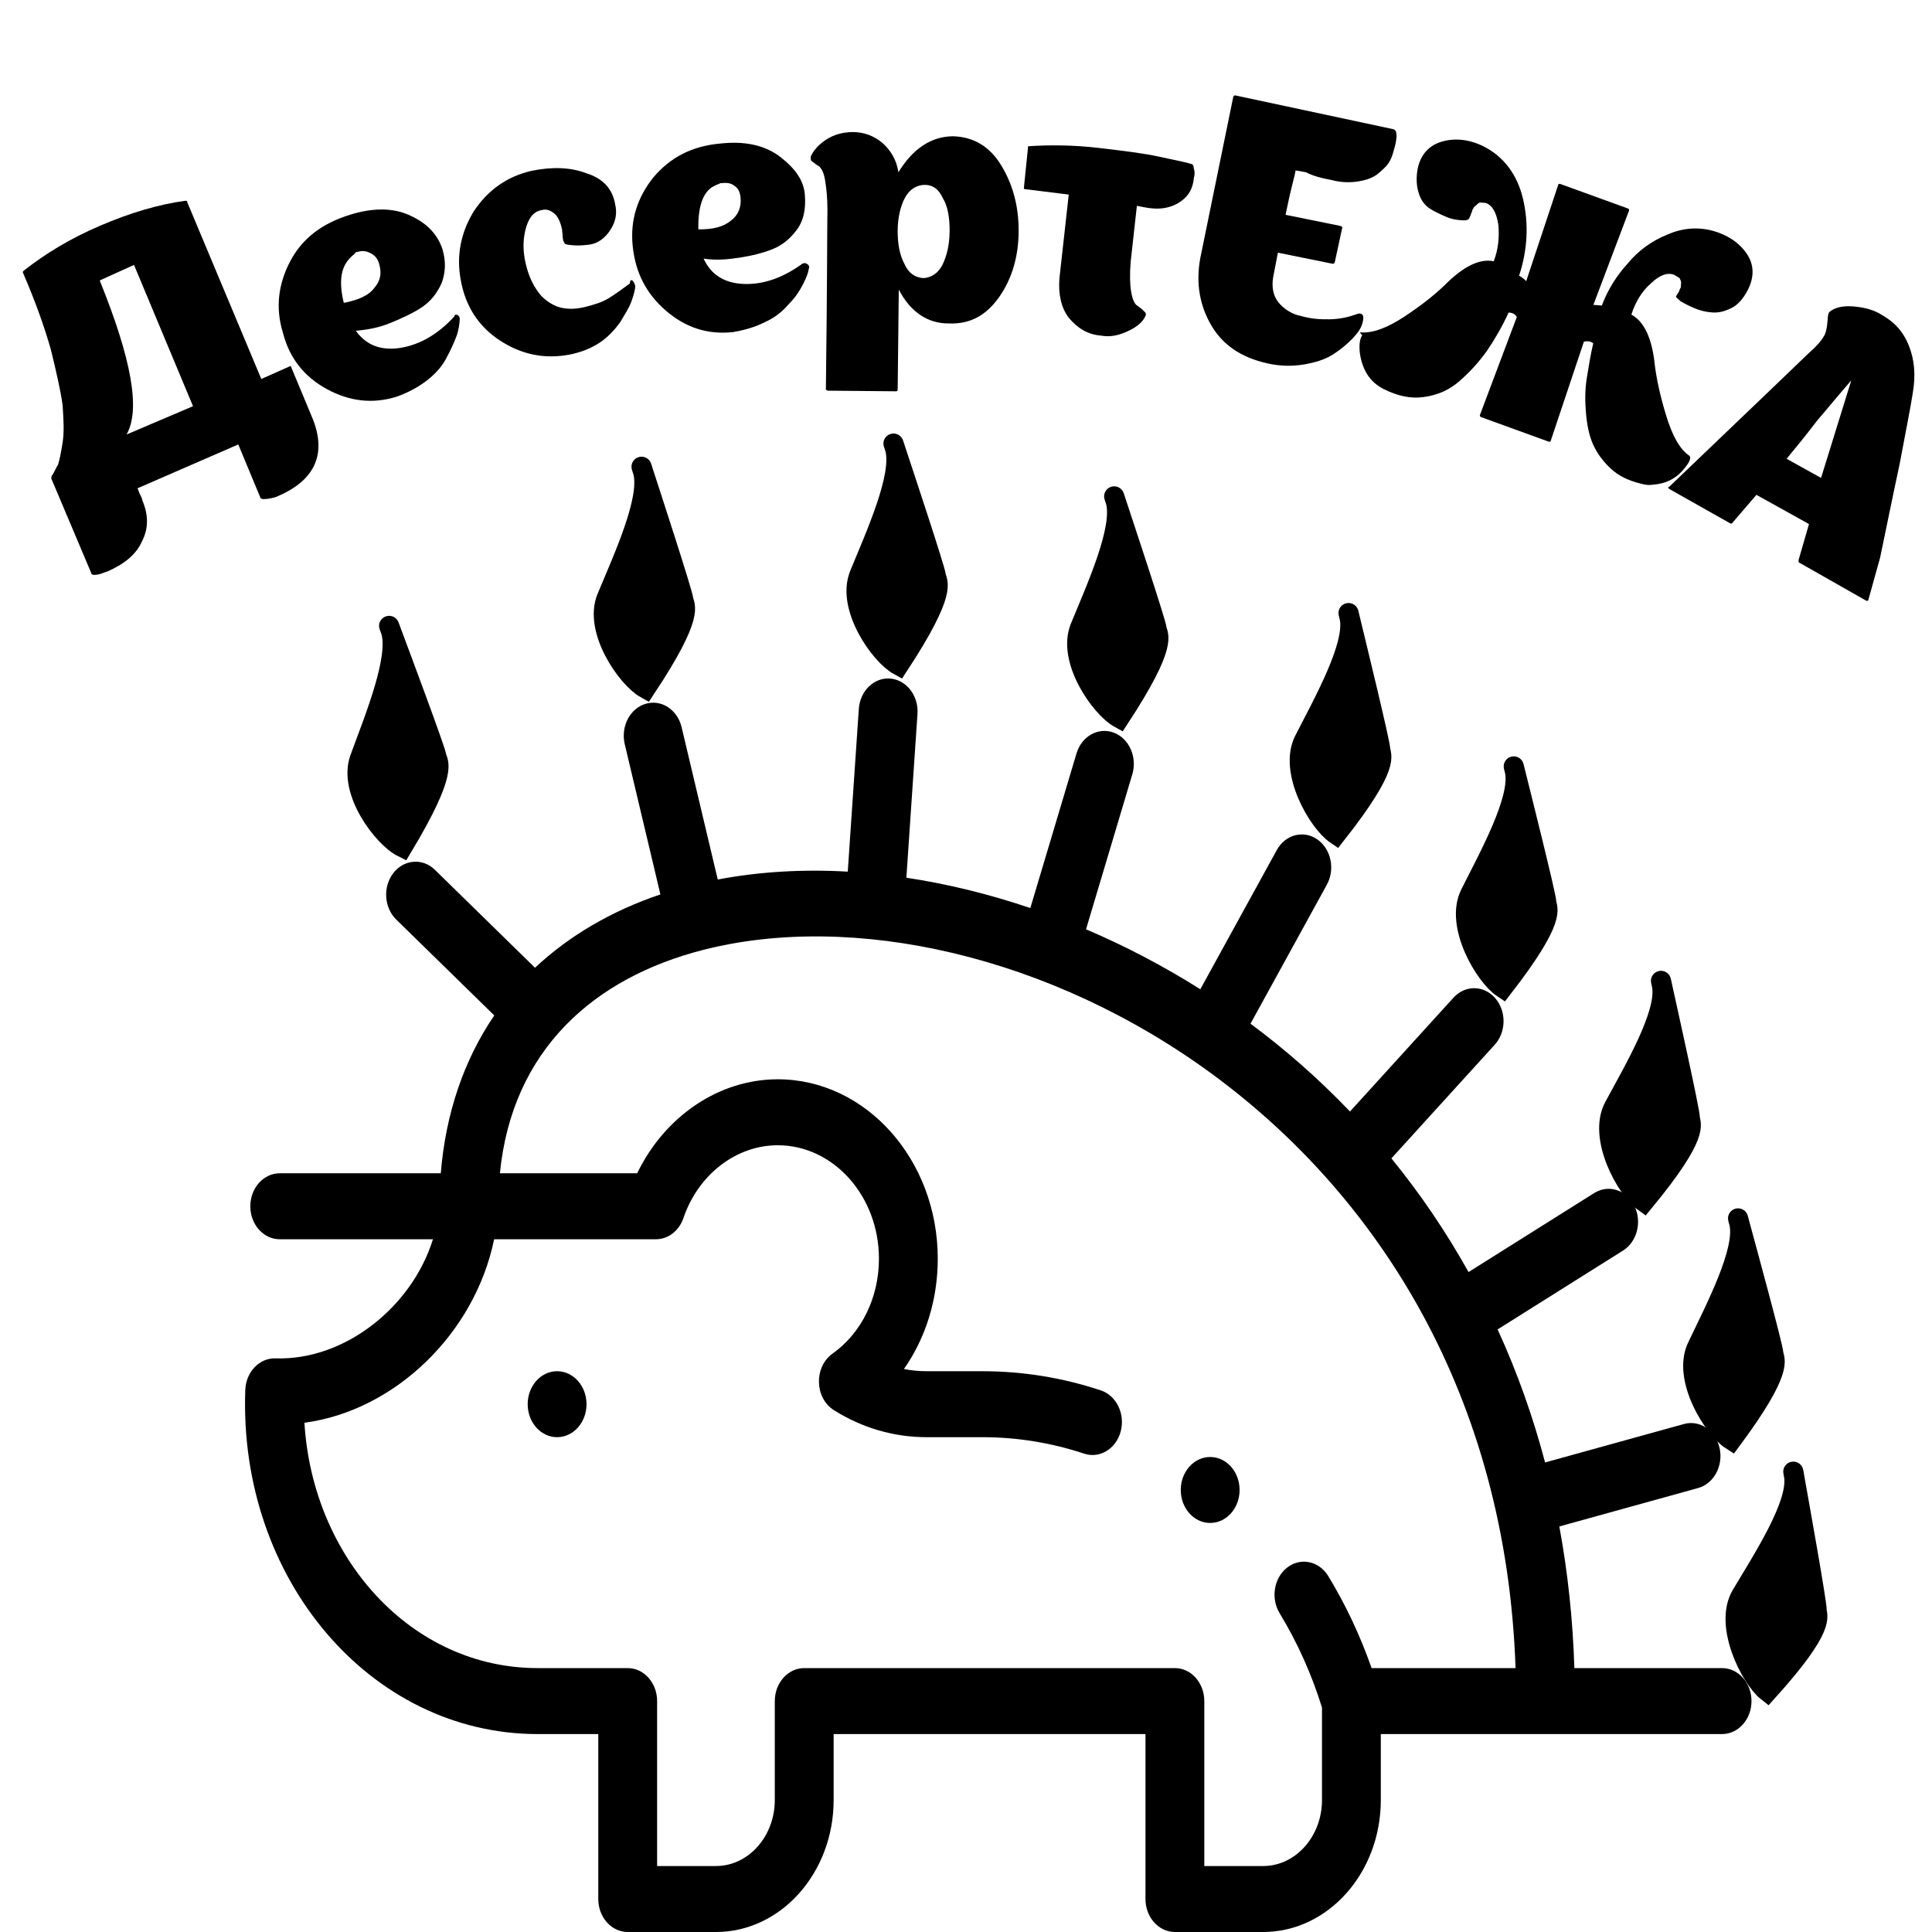 <svg width="96" height="96" viewBox="0 0 96 96" fill="none" xmlns="http://www.w3.org/2000/svg">
<path d="M27.682 71.413C26.874 71.413 26.22 70.679 26.22 69.774C26.22 68.869 26.874 68.135 27.682 68.135C28.489 68.135 29.144 68.869 29.144 69.774C29.144 70.679 28.489 71.413 27.682 71.413Z" fill="black"/>
<path d="M60.133 75.675C59.326 75.675 58.671 74.941 58.671 74.036C58.671 73.131 59.326 72.397 60.133 72.397C60.94 72.397 61.595 73.131 61.595 74.036C61.595 74.941 60.94 75.675 60.133 75.675Z" fill="black"/>
<path d="M13.69 67.496C17.125 67.61 20.467 64.945 21.513 61.578H13.9C13.093 61.578 12.438 60.845 12.438 59.939C12.438 59.034 13.093 58.3 13.9 58.3H21.902C22.143 55.338 23.048 52.674 24.56 50.456L19.688 45.691C19.08 45.096 19.017 44.061 19.547 43.379C20.078 42.697 21.002 42.626 21.61 43.221L26.585 48.087C28.275 46.499 30.39 45.261 32.815 44.443L31.043 36.977C30.836 36.102 31.3 35.204 32.08 34.972C32.861 34.739 33.661 35.259 33.869 36.134L35.665 43.703C37.727 43.31 39.9 43.185 42.125 43.311L42.674 35.228C42.735 34.325 43.439 33.649 44.242 33.718C45.047 33.787 45.65 34.574 45.589 35.477L45.037 43.613C47.083 43.921 49.151 44.428 51.196 45.121L53.491 37.438C53.747 36.58 54.575 36.117 55.341 36.404C56.106 36.692 56.519 37.62 56.263 38.479L53.964 46.176C55.91 47.006 57.816 48.002 59.643 49.156L63.441 42.242C63.864 41.472 64.765 41.231 65.452 41.706C66.14 42.181 66.354 43.191 65.93 43.962L62.137 50.867C63.834 52.128 65.469 53.547 67.08 55.23L72.225 49.572C72.802 48.938 73.727 48.948 74.293 49.594C74.858 50.24 74.849 51.278 74.272 51.912L69.138 57.559C70.577 59.323 71.856 61.209 72.971 63.208L79.217 59.281C79.922 58.839 80.813 59.12 81.207 59.91C81.602 60.699 81.351 61.698 80.647 62.141L74.416 66.058C75.407 68.224 76.182 70.425 76.774 72.669L83.676 70.758C84.46 70.541 85.252 71.077 85.446 71.956C85.639 72.835 85.161 73.724 84.377 73.94L77.482 75.849C77.903 78.126 78.153 80.475 78.23 82.887H85.569C86.376 82.887 87.031 83.621 87.031 84.526C87.031 85.431 86.376 86.165 85.569 86.165H68.612V89.444C68.612 93.059 65.989 96 62.765 96H58.38C57.572 96 56.918 95.266 56.918 94.361V86.165H41.423V89.444C41.423 93.059 38.8 96 35.575 96H31.19C30.383 96 29.728 95.266 29.728 94.361V86.165H26.717C18.426 86.165 11.846 78.47 12.188 69.068C12.22 68.171 12.894 67.471 13.69 67.496ZM26.717 82.887H31.19C31.997 82.887 32.652 83.621 32.652 84.526V92.722H35.575C37.188 92.722 38.499 91.251 38.499 89.444V84.526C38.499 83.621 39.154 82.887 39.961 82.887H58.38C59.187 82.887 59.841 83.621 59.841 84.526V92.722H62.765C64.377 92.722 65.689 91.251 65.689 89.444V84.846C65.173 83.186 64.466 81.611 63.585 80.162C63.13 79.414 63.302 78.394 63.968 77.884C64.635 77.374 65.545 77.567 66 78.314C66.868 79.741 67.588 81.274 68.154 82.887H75.307C74.379 55.741 49.749 43.403 34.929 47.203C29.541 48.584 25.448 52.139 24.84 58.3H31.66C33.032 55.466 35.723 53.629 38.645 53.629C43.03 53.629 46.597 57.629 46.597 62.545C46.597 64.575 45.993 66.491 44.916 68.026C45.288 68.099 45.669 68.135 46.057 68.135H48.819C50.813 68.135 52.791 68.455 54.7 69.087C55.474 69.344 55.917 70.255 55.688 71.124C55.459 71.992 54.646 72.488 53.872 72.231C52.233 71.688 50.532 71.413 48.819 71.413H46.057C44.42 71.413 42.868 70.963 41.444 70.076C40.476 69.473 40.435 67.924 41.371 67.259C42.813 66.233 43.674 64.471 43.674 62.545C43.674 59.436 41.418 56.907 38.645 56.907C36.579 56.907 34.696 58.361 33.959 60.524C33.743 61.159 33.199 61.578 32.593 61.578H24.553C23.593 66.26 19.626 70.094 15.127 70.696C15.533 77.406 20.429 82.887 26.717 82.887Z" fill="black"/>
<path d="M19.996 42.095C19.06 41.633 17.282 39.332 17.888 37.68C18.63 35.658 19.846 32.695 19.425 31.342C19.324 31.071 19.3 31.007 19.397 31.261C19.407 31.287 19.416 31.314 19.425 31.342C19.847 32.474 21.625 37.224 21.682 37.585C21.733 37.901 22.333 38.204 19.996 42.095Z" fill="black" stroke="black"/>
<path d="M32.08 34.21C31.164 33.7 29.485 31.308 30.159 29.69C30.984 27.709 32.322 24.813 31.957 23.439C31.867 23.163 31.847 23.098 31.933 23.357C31.942 23.383 31.95 23.411 31.957 23.439C32.332 24.592 33.91 29.43 33.952 29.793C33.989 30.111 34.577 30.446 32.08 34.21Z" fill="black" stroke="black"/>
<path d="M44.657 33.057C43.738 32.554 42.046 30.172 42.712 28.55C43.527 26.563 44.85 23.659 44.478 22.287C44.386 22.012 44.365 21.947 44.453 22.205C44.462 22.232 44.47 22.259 44.478 22.287C44.858 23.438 46.462 28.265 46.506 28.628C46.545 28.946 47.134 29.277 44.657 33.057Z" fill="black" stroke="black"/>
<path d="M55.622 35.68C54.704 35.176 53.011 32.795 53.677 31.173C54.492 29.186 55.815 26.282 55.443 24.91C55.352 24.634 55.331 24.57 55.418 24.828C55.427 24.854 55.435 24.882 55.443 24.91C55.824 26.061 57.427 30.888 57.471 31.251C57.51 31.569 58.099 31.9 55.622 35.68Z" fill="black" stroke="black"/>
<path d="M66.386 41.46C65.511 40.866 64.016 38.325 64.809 36.776C65.779 34.879 67.329 32.119 67.069 30.716C67 30.432 66.984 30.366 67.05 30.631C67.057 30.659 67.064 30.687 67.069 30.716C67.356 31.9 68.567 36.869 68.582 37.235C68.595 37.556 69.155 37.944 66.386 41.46Z" fill="black" stroke="black"/>
<path d="M74.669 49.086C73.79 48.499 72.278 45.97 73.061 44.414C74.019 42.509 75.55 39.737 75.28 38.335C75.209 38.052 75.193 37.986 75.261 38.251C75.268 38.279 75.274 38.307 75.28 38.335C75.575 39.517 76.819 44.476 76.836 44.842C76.852 45.162 77.415 45.546 74.669 49.086Z" fill="black" stroke="black"/>
<path d="M81.686 59.717C80.824 59.101 79.382 56.522 80.206 54.994C81.215 53.122 82.821 50.403 82.589 48.993C82.526 48.708 82.511 48.641 82.572 48.908C82.579 48.936 82.584 48.964 82.589 48.993C82.852 50.184 83.961 55.183 83.968 55.55C83.975 55.87 84.527 56.273 81.686 59.717Z" fill="black" stroke="black"/>
<path d="M86.035 71.555C85.145 70.99 83.583 68.5 84.334 66.925C85.253 64.997 86.729 62.186 86.43 60.792C86.354 60.511 86.337 60.445 86.41 60.708C86.418 60.735 86.424 60.763 86.43 60.792C86.749 61.966 88.093 66.892 88.117 67.257C88.139 67.577 88.71 67.947 86.035 71.555Z" fill="black" stroke="black"/>
<path d="M87.822 84.051C86.985 83.392 85.647 80.742 86.532 79.257C87.615 77.438 89.329 74.803 89.154 73.383C89.102 73.095 89.091 73.027 89.141 73.297C89.146 73.325 89.15 73.354 89.154 73.383C89.368 74.586 90.275 79.636 90.268 80.002C90.262 80.323 90.798 80.754 87.822 84.051Z" fill="black" stroke="black"/>
<path d="M14.444 18.183L15.474 20.655C16.271 22.486 15.698 23.826 13.851 24.634C13.703 24.718 13.513 24.75 13.322 24.783C13.085 24.811 12.992 24.804 12.949 24.753L11.84 22.084L6.833 24.263C6.833 24.263 6.872 24.362 6.951 24.559C7.033 24.709 7.073 24.808 7.069 24.855C7.387 25.598 7.383 26.266 7.051 26.909C6.766 27.555 6.166 28.032 5.339 28.396C5.195 28.432 5.048 28.516 4.857 28.549C4.667 28.581 4.527 28.57 4.534 28.475L2.549 23.777C2.549 23.777 2.553 23.729 2.557 23.682C2.557 23.682 2.56 23.634 2.611 23.59C2.719 23.408 2.776 23.269 2.884 23.087C2.946 22.901 3.018 22.572 3.109 22.006C3.2 21.44 3.154 20.815 3.112 20.143C3.024 19.467 2.813 18.542 2.528 17.372C2.196 16.199 1.731 14.919 1.134 13.534C1.138 13.486 1.138 13.486 1.188 13.443C2.238 12.619 3.472 11.857 4.978 11.214C6.484 10.57 7.878 10.156 9.207 9.976L9.301 9.983C9.301 9.983 9.301 9.983 9.297 10.03L12.984 18.831L14.444 18.183C14.404 18.084 14.404 18.084 14.444 18.183ZM6.288 21.591L9.591 20.184L6.659 13.164L4.955 13.935C6.532 17.836 6.994 20.358 6.288 21.591Z" fill="black"/>
<path d="M22.721 15.644C22.81 15.699 22.853 15.751 22.842 15.893C22.828 16.083 22.805 16.368 22.686 16.693C22.567 17.018 22.398 17.386 22.178 17.799C21.958 18.211 21.649 18.569 21.199 18.915C20.75 19.261 20.261 19.509 19.729 19.705C18.525 20.087 17.361 19.946 16.235 19.33C15.108 18.714 14.381 17.796 14.056 16.527C13.681 15.303 13.82 14.119 14.425 12.973C15.03 11.827 16.027 11.095 17.374 10.677C18.578 10.296 19.609 10.33 20.423 10.73C21.285 11.133 21.758 11.697 21.986 12.384C22.172 13.02 22.132 13.543 21.951 14.054C21.724 14.561 21.411 14.966 20.965 15.265C20.519 15.564 19.983 15.807 19.401 16.047C18.819 16.288 18.248 16.385 17.68 16.435C18.189 17.145 18.917 17.442 19.916 17.283C20.868 17.121 21.753 16.618 22.573 15.728C22.581 15.633 22.627 15.637 22.721 15.644ZM17.345 12.873C16.935 13.318 16.833 14.026 17.083 15.05C17.798 14.916 18.333 14.672 18.596 14.311C18.906 13.953 18.982 13.577 18.832 13.087C18.757 12.842 18.628 12.689 18.402 12.575C18.175 12.461 17.989 12.446 17.748 12.523L17.701 12.519C17.597 12.654 17.45 12.738 17.345 12.873Z" fill="black"/>
<path d="M31.447 13.954C31.49 14.005 31.529 14.104 31.569 14.203C31.55 14.44 31.485 14.674 31.366 14.999C31.247 15.324 31.035 15.641 30.819 16.006C30.556 16.367 30.246 16.725 29.8 17.024C29.354 17.322 28.823 17.519 28.298 17.62C27.058 17.855 25.902 17.619 24.83 16.912C23.757 16.205 23.13 15.199 22.899 13.939C22.664 12.725 22.896 11.549 23.541 10.502C24.232 9.458 25.178 8.77 26.421 8.487C27.424 8.28 28.361 8.308 29.136 8.609C29.962 8.866 30.439 9.382 30.567 10.157C30.674 10.595 30.594 11.019 30.327 11.428C30.061 11.836 29.712 12.095 29.285 12.156C29.047 12.185 28.764 12.21 28.53 12.191C28.297 12.173 28.11 12.158 28.067 12.107C28.024 12.055 28.028 12.008 27.985 11.957C27.988 11.909 27.949 11.81 27.956 11.716C27.964 11.621 27.924 11.522 27.932 11.427C27.864 11.087 27.746 10.791 27.57 10.633C27.395 10.476 27.169 10.362 26.928 10.439C26.5 10.5 26.238 10.861 26.096 11.471C25.955 12.081 26.001 12.706 26.186 13.342C26.333 13.879 26.58 14.329 26.881 14.687C27.186 14.998 27.544 15.218 27.914 15.296C28.284 15.373 28.661 15.356 29.092 15.247C29.523 15.138 29.908 15.025 30.253 14.814C30.598 14.603 30.947 14.344 31.296 14.085C31.311 13.895 31.357 13.899 31.447 13.954Z" fill="black"/>
<path d="M40.108 13.119C40.198 13.174 40.237 13.272 40.183 13.364C40.168 13.554 40.053 13.831 39.887 14.152C39.721 14.473 39.509 14.791 39.203 15.101C38.893 15.458 38.541 15.765 38.005 16.008C37.516 16.256 36.988 16.405 36.417 16.502C35.138 16.639 34.04 16.264 33.071 15.422C32.103 14.58 31.573 13.534 31.439 12.233C31.305 10.933 31.673 9.815 32.455 8.827C33.282 7.842 34.361 7.259 35.78 7.134C37.012 6.994 38.028 7.218 38.781 7.804C39.534 8.39 39.957 8.998 39.995 9.717C40.041 10.342 39.95 10.908 39.633 11.361C39.316 11.813 38.914 12.163 38.428 12.363C37.943 12.563 37.368 12.708 36.75 12.802C36.132 12.896 35.565 12.946 34.962 12.85C35.323 13.643 35.994 14.079 36.978 14.11C37.962 14.142 38.929 13.789 39.874 13.1C39.971 13.06 40.018 13.064 40.108 13.119ZM35.377 9.3C34.881 9.642 34.686 10.343 34.698 11.396C35.449 11.408 35.977 11.259 36.33 10.953C36.679 10.694 36.852 10.278 36.795 9.796C36.767 9.554 36.688 9.357 36.509 9.247C36.333 9.09 36.1 9.071 35.862 9.1L35.816 9.096C35.622 9.176 35.525 9.216 35.377 9.3Z" fill="black"/>
<path d="M47.363 6.771C48.347 6.802 49.158 7.25 49.742 8.204C50.326 9.159 50.618 10.233 50.616 11.476C50.614 12.718 50.292 13.839 49.659 14.743C49.025 15.648 48.238 16.111 47.16 16.072C46.079 16.081 45.233 15.488 44.66 14.391L44.605 19.356C44.601 19.403 44.597 19.451 44.504 19.443L41.124 19.412L41.034 19.357C41.034 19.357 41.034 19.357 41.038 19.309C41.105 14.202 41.099 11.239 41.115 10.428C41.116 9.807 41.059 9.325 40.995 8.937C40.931 8.55 40.806 8.349 40.673 8.242C40.537 8.184 40.451 8.081 40.361 8.026C40.271 7.971 40.279 7.876 40.286 7.781C40.402 7.504 40.661 7.19 41.056 6.935C41.452 6.68 41.883 6.571 42.353 6.561C42.917 6.559 43.42 6.742 43.861 7.112C44.255 7.478 44.549 7.932 44.641 8.56C45.34 7.422 46.236 6.777 47.363 6.771ZM44.946 13.124C45.146 13.57 45.458 13.786 45.878 13.82C46.256 13.802 46.601 13.591 46.821 13.178C47.044 12.718 47.178 12.204 47.186 11.488C47.191 10.819 47.095 10.238 46.844 9.836C46.644 9.39 46.332 9.173 45.908 9.187C45.531 9.205 45.186 9.416 44.966 9.829C44.746 10.241 44.609 10.803 44.604 11.472C44.603 12.093 44.699 12.674 44.946 13.124Z" fill="black"/>
<path d="M59.324 8.828C59.283 9.35 59.067 9.715 58.718 9.974C58.37 10.233 57.985 10.345 57.608 10.363C57.231 10.381 56.861 10.303 56.491 10.226L56.181 13.02C56.133 13.637 56.143 14.116 56.207 14.503C56.271 14.891 56.393 15.139 56.529 15.198C56.662 15.304 56.752 15.359 56.837 15.462C56.927 15.517 56.967 15.615 56.913 15.707C56.797 15.984 56.495 16.247 56.056 16.45C55.618 16.654 55.187 16.763 54.724 16.678C54.023 16.622 53.532 16.296 53.102 15.784C52.718 15.275 52.583 14.595 52.642 13.836L53.105 9.668L50.918 9.397C50.872 9.394 50.875 9.346 50.875 9.346L51.069 7.45L51.08 7.308C51.08 7.308 51.084 7.26 51.13 7.264C52.122 7.2 53.296 7.199 54.6 7.351C55.903 7.503 56.88 7.629 57.573 7.78C58.219 7.927 58.776 8.02 59.188 8.148C59.282 8.156 59.321 8.255 59.314 8.35C59.353 8.448 59.385 8.642 59.324 8.828Z" fill="black"/>
<path d="M67.346 15.634C67.54 15.554 67.634 15.562 67.72 15.664C67.759 15.763 67.748 15.905 67.687 16.092C67.622 16.325 67.463 16.552 67.208 16.818C66.952 17.084 66.65 17.346 66.254 17.601C65.859 17.857 65.377 18.009 64.806 18.107C64.235 18.204 63.624 18.203 62.978 18.056C61.639 17.758 60.703 17.109 60.126 16.059C59.55 15.01 59.405 13.852 59.691 12.584L61.277 4.828C61.281 4.78 61.331 4.736 61.378 4.74L69.234 6.42C69.28 6.424 69.323 6.475 69.366 6.527C69.363 6.574 69.402 6.673 69.395 6.768C69.387 6.863 69.373 7.053 69.308 7.286C69.243 7.52 69.174 7.801 69.066 7.984C68.954 8.214 68.752 8.389 68.501 8.607C68.249 8.826 67.911 8.942 67.53 9.007C67.15 9.073 66.679 9.083 66.173 8.947C65.663 8.858 65.203 8.726 64.888 8.557L64.378 8.468C64.374 8.516 64.302 8.845 64.168 9.359C64.031 9.922 63.951 10.345 63.878 10.674L66.607 11.227L66.697 11.282C66.697 11.282 66.697 11.282 66.693 11.329L66.327 13.02C66.324 13.068 66.273 13.111 66.227 13.108L63.498 12.555L63.262 13.778C63.175 14.297 63.282 14.736 63.54 15.043C63.798 15.35 64.2 15.621 64.663 15.706C65.123 15.838 65.59 15.876 66.06 15.866C66.577 15.859 67.008 15.751 67.346 15.634Z" fill="black"/>
<path d="M67.607 16.515C68.214 16.564 68.94 16.287 69.781 15.734C70.623 15.18 71.274 14.659 71.781 14.174C72.698 13.244 73.529 12.832 74.222 12.983C74.456 12.381 74.504 11.764 74.455 11.186C74.362 10.558 74.155 10.207 73.835 10.086C73.789 10.082 73.742 10.078 73.695 10.074C73.648 10.071 73.602 10.067 73.555 10.063C73.508 10.059 73.458 10.103 73.458 10.103C73.408 10.147 73.408 10.147 73.357 10.191C73.357 10.191 73.307 10.235 73.257 10.278C73.206 10.322 73.203 10.369 73.203 10.369C73.203 10.369 73.152 10.413 73.145 10.508C73.141 10.556 73.091 10.599 73.087 10.647C73.087 10.647 73.084 10.694 73.029 10.786C73.026 10.833 72.975 10.877 72.975 10.877C72.972 10.924 72.828 10.961 72.641 10.946C72.408 10.927 72.174 10.908 71.902 10.791C71.629 10.674 71.356 10.556 71.087 10.391C70.818 10.226 70.603 9.97 70.492 9.579C70.378 9.235 70.364 8.804 70.444 8.381C70.593 7.676 71.003 7.231 71.628 7.042C72.254 6.853 72.954 6.909 73.679 7.254C74.719 7.767 75.4 8.682 75.682 9.899C75.963 11.116 75.911 12.402 75.481 13.705C75.528 13.709 75.571 13.76 75.66 13.815C75.75 13.87 75.793 13.921 75.836 13.973L77.428 9.179C77.432 9.131 77.479 9.135 77.525 9.139L80.907 10.365L80.95 10.416C80.95 10.416 80.95 10.416 80.946 10.464L79.174 15.148C79.221 15.152 79.314 15.159 79.408 15.167C79.501 15.174 79.594 15.182 79.594 15.182C79.89 14.393 80.319 13.711 80.884 13.087C81.402 12.46 82.05 11.986 82.826 11.666C83.556 11.342 84.314 11.259 85.096 11.465C85.832 11.667 86.413 12.048 86.793 12.604C87.173 13.16 87.172 13.781 86.84 14.424C86.62 14.836 86.361 15.15 86.02 15.314C85.678 15.478 85.391 15.55 85.064 15.524C84.737 15.498 84.461 15.428 84.188 15.31C83.915 15.193 83.689 15.079 83.51 14.97C83.334 14.812 83.244 14.757 83.295 14.713C83.298 14.666 83.349 14.622 83.403 14.531C83.457 14.44 83.464 14.345 83.514 14.301C83.518 14.253 83.525 14.159 83.533 14.063C83.54 13.969 83.497 13.917 83.458 13.819C83.368 13.764 83.278 13.709 83.189 13.654C82.869 13.533 82.485 13.645 82.028 14.086C81.575 14.48 81.251 15.027 81.063 15.634C81.694 15.971 82.099 16.816 82.229 18.164C82.318 18.84 82.489 19.666 82.789 20.645C83.089 21.625 83.457 22.323 83.949 22.65C84.035 22.752 83.973 22.938 83.714 23.252C83.297 23.792 82.761 24.036 82.147 24.082C81.956 24.115 81.77 24.1 81.54 24.034C80.94 23.89 80.442 23.659 80.047 23.293C79.653 22.927 79.355 22.521 79.155 22.075C78.955 21.628 78.855 21.095 78.806 20.518C78.756 19.94 78.754 19.367 78.845 18.801C78.935 18.235 79.026 17.668 79.167 17.059C79.035 16.952 78.895 16.941 78.704 16.974L77.054 21.906C77.05 21.954 77.004 21.95 76.957 21.946L73.576 20.72L73.533 20.669C73.533 20.669 73.533 20.669 73.537 20.621L75.37 15.751C75.287 15.601 75.151 15.543 74.964 15.527C74.625 16.265 74.247 16.904 73.876 17.447C73.455 18.035 72.994 18.523 72.491 18.961C71.987 19.398 71.405 19.638 70.74 19.729C70.076 19.819 69.43 19.671 68.751 19.33C68.073 18.989 67.697 18.386 67.573 17.564C67.516 17.081 67.585 16.8 67.689 16.665C67.56 16.511 67.56 16.511 67.607 16.515Z" fill="black"/>
<path d="M92.836 29.812C92.833 29.859 92.786 29.855 92.739 29.852L89.409 27.96C89.363 27.957 89.367 27.909 89.374 27.814L89.887 26.04L87.275 24.588L86.087 25.974L86.037 26.018L85.99 26.014L82.93 24.288L82.886 24.237C82.886 24.237 82.89 24.189 82.937 24.193C87.553 19.785 89.888 17.535 89.888 17.535C90.391 17.097 90.654 16.736 90.719 16.502C90.784 16.269 90.799 16.079 90.814 15.889C90.828 15.699 90.836 15.604 90.89 15.513C91.141 15.294 91.526 15.181 92.086 15.226C92.646 15.271 93.153 15.407 93.554 15.678C94.139 16.012 94.573 16.477 94.848 17.168C95.124 17.858 95.205 18.63 95.038 19.572C94.944 20.185 94.712 21.361 94.392 23.056C94.027 24.747 93.719 26.299 93.422 27.708L92.836 29.812ZM88.776 22.797L90.487 23.747L91.99 18.898C91.68 19.255 91.112 19.926 90.284 20.911C89.499 21.947 88.984 22.527 88.776 22.797Z" fill="black"/>
</svg>
